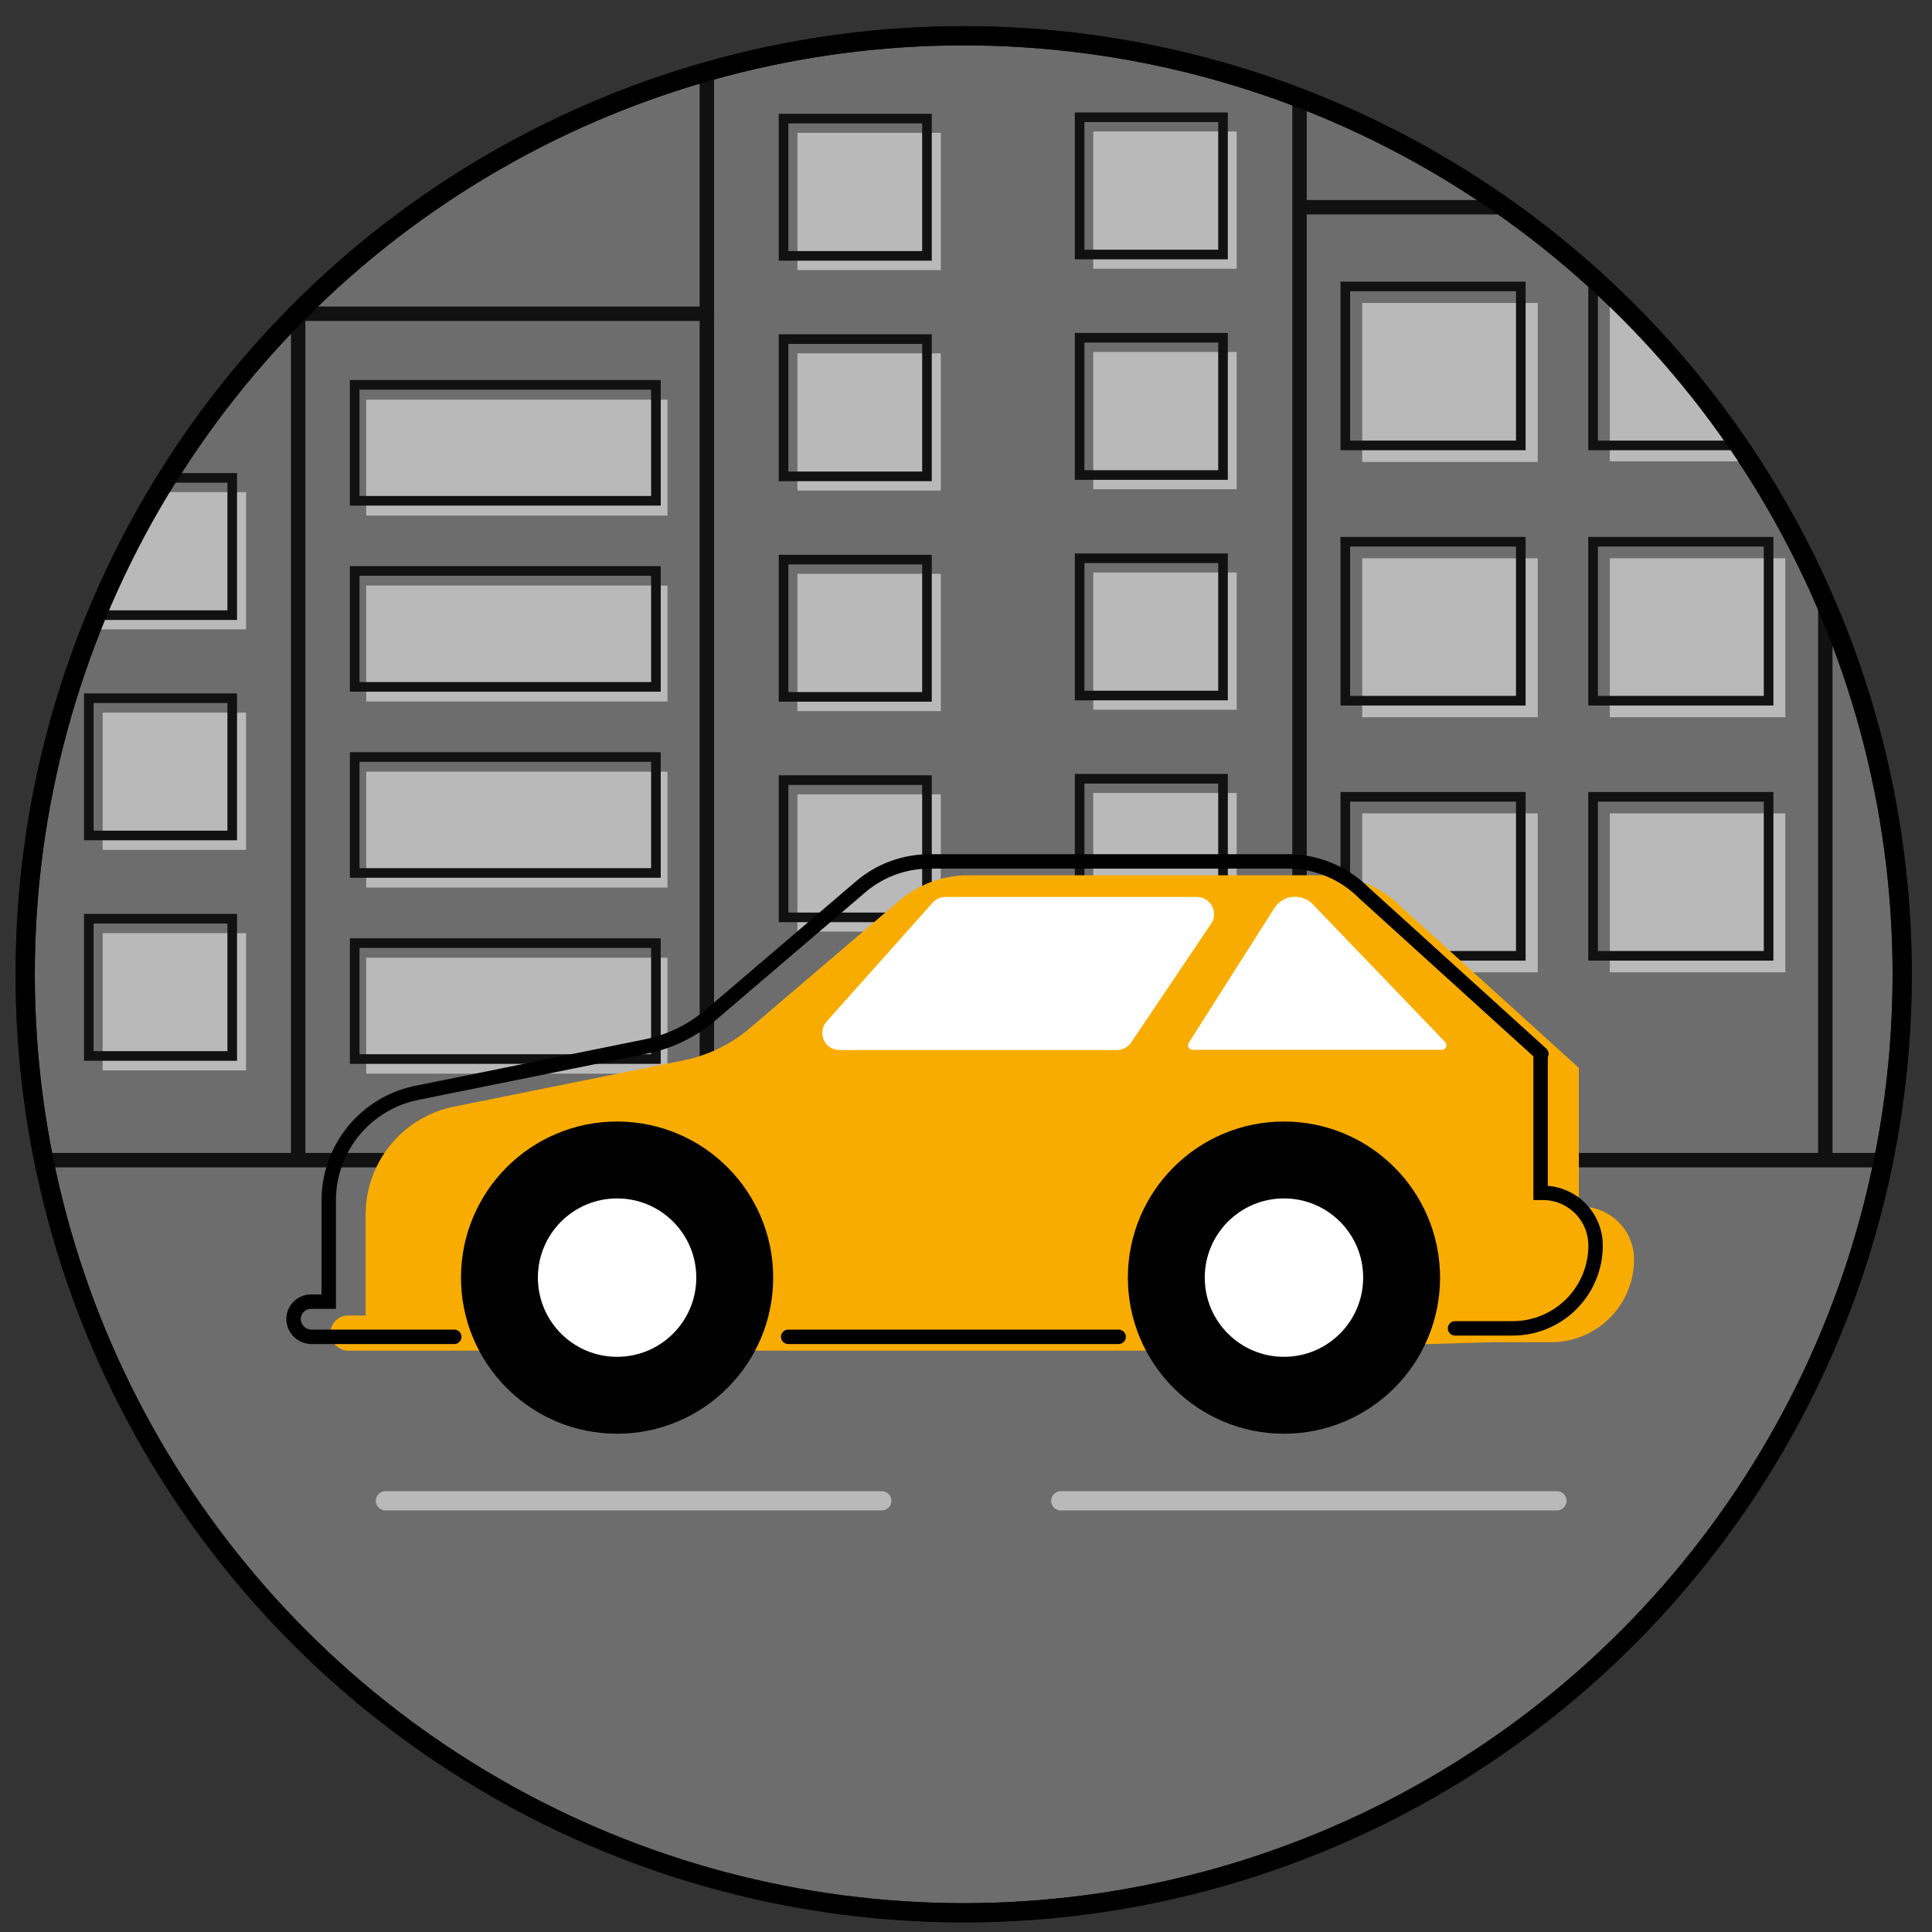 <svg id="Capa_1" data-name="Capa 1" xmlns="http://www.w3.org/2000/svg" viewBox="0 0 100.5 100.5"><rect x="0" y="0" width="100.5" height="100.5" fill="#333333" stroke="none"/><defs><style>.cls-1{opacity:0.66;}.cls-2{fill:#8b8b8b;}.cls-10,.cls-2,.cls-3,.cls-5,.cls-7,.cls-9{stroke:#000;}.cls-10,.cls-2,.cls-3,.cls-5,.cls-6,.cls-7,.cls-9{stroke-miterlimit:10;}.cls-3,.cls-5,.cls-6,.cls-7,.cls-9{fill:none;}.cls-3,.cls-9{stroke-width:0.75px;}.cls-10,.cls-4{fill:#fff;}.cls-5{stroke-width:0.5px;}.cls-6{stroke:#fff;}.cls-6,.cls-9{stroke-linecap:round;}.cls-8{fill:#f9ac00;}.cls-10{stroke-width:4px;}</style></defs><title>carros con ciudad</title><g class="cls-1"><circle class="cls-2" cx="50.13" cy="50.68" r="48.82"/><polyline class="cls-3" points="36.77 3.71 36.77 16.32 15.51 16.32"/><line class="cls-3" x1="67.6" y1="5.08" x2="67.6" y2="60.35"/><line class="cls-3" x1="67.6" y1="10.78" x2="78.28" y2="10.78"/><line class="cls-3" x1="94.95" y1="60.35" x2="94.95" y2="31.27"/><line class="cls-3" x1="15.51" y1="16.32" x2="15.51" y2="60.35"/><line class="cls-3" x1="36.77" y1="16.32" x2="36.77" y2="60.35"/><rect class="cls-4" x="19.05" y="20.79" width="15.67" height="6.03"/><rect class="cls-4" x="19.05" y="30.46" width="15.67" height="6.03"/><rect class="cls-4" x="19.05" y="40.14" width="15.67" height="6.03"/><rect class="cls-4" x="19.05" y="49.82" width="15.67" height="6.03"/><rect class="cls-5" x="18.45" y="20.02" width="15.67" height="6.03"/><rect class="cls-5" x="18.45" y="29.7" width="15.67" height="6.03"/><rect class="cls-5" x="18.45" y="39.38" width="15.67" height="6.03"/><rect class="cls-5" x="18.45" y="49.06" width="15.67" height="6.03"/><rect class="cls-4" x="41.48" y="6.91" width="7.46" height="7.14"/><rect class="cls-4" x="41.48" y="18.38" width="7.46" height="7.14"/><rect class="cls-4" x="41.48" y="29.85" width="7.46" height="7.14"/><rect class="cls-4" x="41.48" y="41.32" width="7.46" height="7.14"/><rect class="cls-5" x="40.76" y="6.17" width="7.46" height="7.14"/><rect class="cls-5" x="40.76" y="17.64" width="7.46" height="7.14"/><rect class="cls-5" x="40.76" y="29.11" width="7.46" height="7.14"/><rect class="cls-5" x="40.76" y="40.58" width="7.46" height="7.14"/><rect class="cls-4" x="70.86" y="15.76" width="9.13" height="8.27"/><rect class="cls-4" x="70.86" y="29.04" width="9.13" height="8.27"/><rect class="cls-4" x="70.86" y="42.31" width="9.13" height="8.27"/><rect class="cls-5" x="69.98" y="14.9" width="9.13" height="8.27"/><rect class="cls-5" x="69.98" y="28.18" width="9.13" height="8.27"/><rect class="cls-5" x="69.98" y="41.45" width="9.13" height="8.27"/><path class="cls-4" d="M90.59,24H83.74V15.76h0c.59.58,1.36,1.35,2.22,2.3.6.66,1.47,1.62,2.51,3C89.07,21.8,89.81,22.81,90.59,24Z"/><rect class="cls-4" x="83.74" y="29.04" width="9.13" height="8.27"/><rect class="cls-4" x="83.74" y="42.31" width="9.13" height="8.27"/><polyline class="cls-5" points="90.47 23.17 82.87 23.17 82.87 14.9 83.35 14.9"/><rect class="cls-5" x="82.87" y="28.18" width="9.13" height="8.27"/><rect class="cls-5" x="82.87" y="41.45" width="9.13" height="8.27"/><rect class="cls-4" x="56.87" y="6.84" width="7.46" height="7.14"/><rect class="cls-4" x="56.87" y="18.31" width="7.46" height="7.14"/><rect class="cls-4" x="56.87" y="29.78" width="7.46" height="7.14"/><rect class="cls-4" x="56.87" y="41.25" width="7.46" height="7.14"/><rect class="cls-5" x="56.16" y="6.1" width="7.46" height="7.14"/><rect class="cls-5" x="56.16" y="17.57" width="7.46" height="7.14"/><rect class="cls-5" x="56.16" y="29.04" width="7.46" height="7.14"/><rect class="cls-5" x="56.16" y="40.51" width="7.46" height="7.14"/><path class="cls-4" d="M12.8,32.74H5.14c.35-.92.75-1.88,1.22-2.87A43.75,43.75,0,0,1,8.67,25.6H12.8Z"/><rect class="cls-4" x="5.34" y="37.07" width="7.46" height="7.14"/><rect class="cls-4" x="5.34" y="48.54" width="7.46" height="7.14"/><polyline class="cls-5" points="8.69 24.86 12.08 24.86 12.08 32 5.01 32"/><rect class="cls-5" x="4.62" y="36.32" width="7.46" height="7.14"/><rect class="cls-5" x="4.62" y="47.79" width="7.46" height="7.14"/><line class="cls-3" x1="2.26" y1="60.35" x2="97.99" y2="60.35"/><line class="cls-6" x1="20.05" y1="78.07" x2="45.87" y2="78.07"/><line class="cls-6" x1="55.18" y1="78.07" x2="80.99" y2="78.07"/></g><circle class="cls-7" cx="50.13" cy="50.68" r="48.82"/><path class="cls-8" d="M82.12,55.54l-9.26-8.39a5.56,5.56,0,0,0-3.93-1.62H50.38a5.57,5.57,0,0,0-3.61,1.33L39,53.49a7.68,7.68,0,0,1-3.4,1.66l-12,2.42a5.73,5.73,0,0,0-4.58,5.6v5.26h-.91a.92.92,0,0,0-.92.91.94.94,0,0,0,.92.92H62.41l15.27-.44h3A4.31,4.31,0,0,0,85,65.51h0a2.74,2.74,0,0,0-2.74-2.74h-.13V55.54"/><path class="cls-9" d="M80.14,54.82v7.23h.14A2.74,2.74,0,0,1,83,64.79h0a4.31,4.31,0,0,1-4.31,4.31h-3"/><path class="cls-9" d="M23.63,69.54H16.18a.94.94,0,0,1-.91-.92.91.91,0,0,1,.91-.91h.92V62.45a5.71,5.71,0,0,1,4.58-5.6l12-2.43A7.46,7.46,0,0,0,37,52.77l7.76-6.63a5.53,5.53,0,0,1,3.61-1.33H67a5.58,5.58,0,0,1,3.93,1.62l9.25,8.39"/><circle class="cls-10" cx="32.1" cy="66.46" r="6.12"/><circle class="cls-10" cx="66.79" cy="66.46" r="6.12"/><line class="cls-9" x1="41" y1="69.54" x2="58.19" y2="69.54"/><path class="cls-4" d="M43.7,54.62H58.09a.9.9,0,0,0,.75-.39L63,48.05a.89.89,0,0,0-.74-1.39H49.18a.89.89,0,0,0-.67.3L43,53.14A.89.89,0,0,0,43.7,54.62Z"/><path class="cls-4" d="M61.84,54.24l4.45-7a1.28,1.28,0,0,1,1.08-.59h0a1.29,1.29,0,0,1,.92.39l6.88,7.16a.24.24,0,0,1-.18.41H62.05A.24.24,0,0,1,61.84,54.24Z"/></svg>